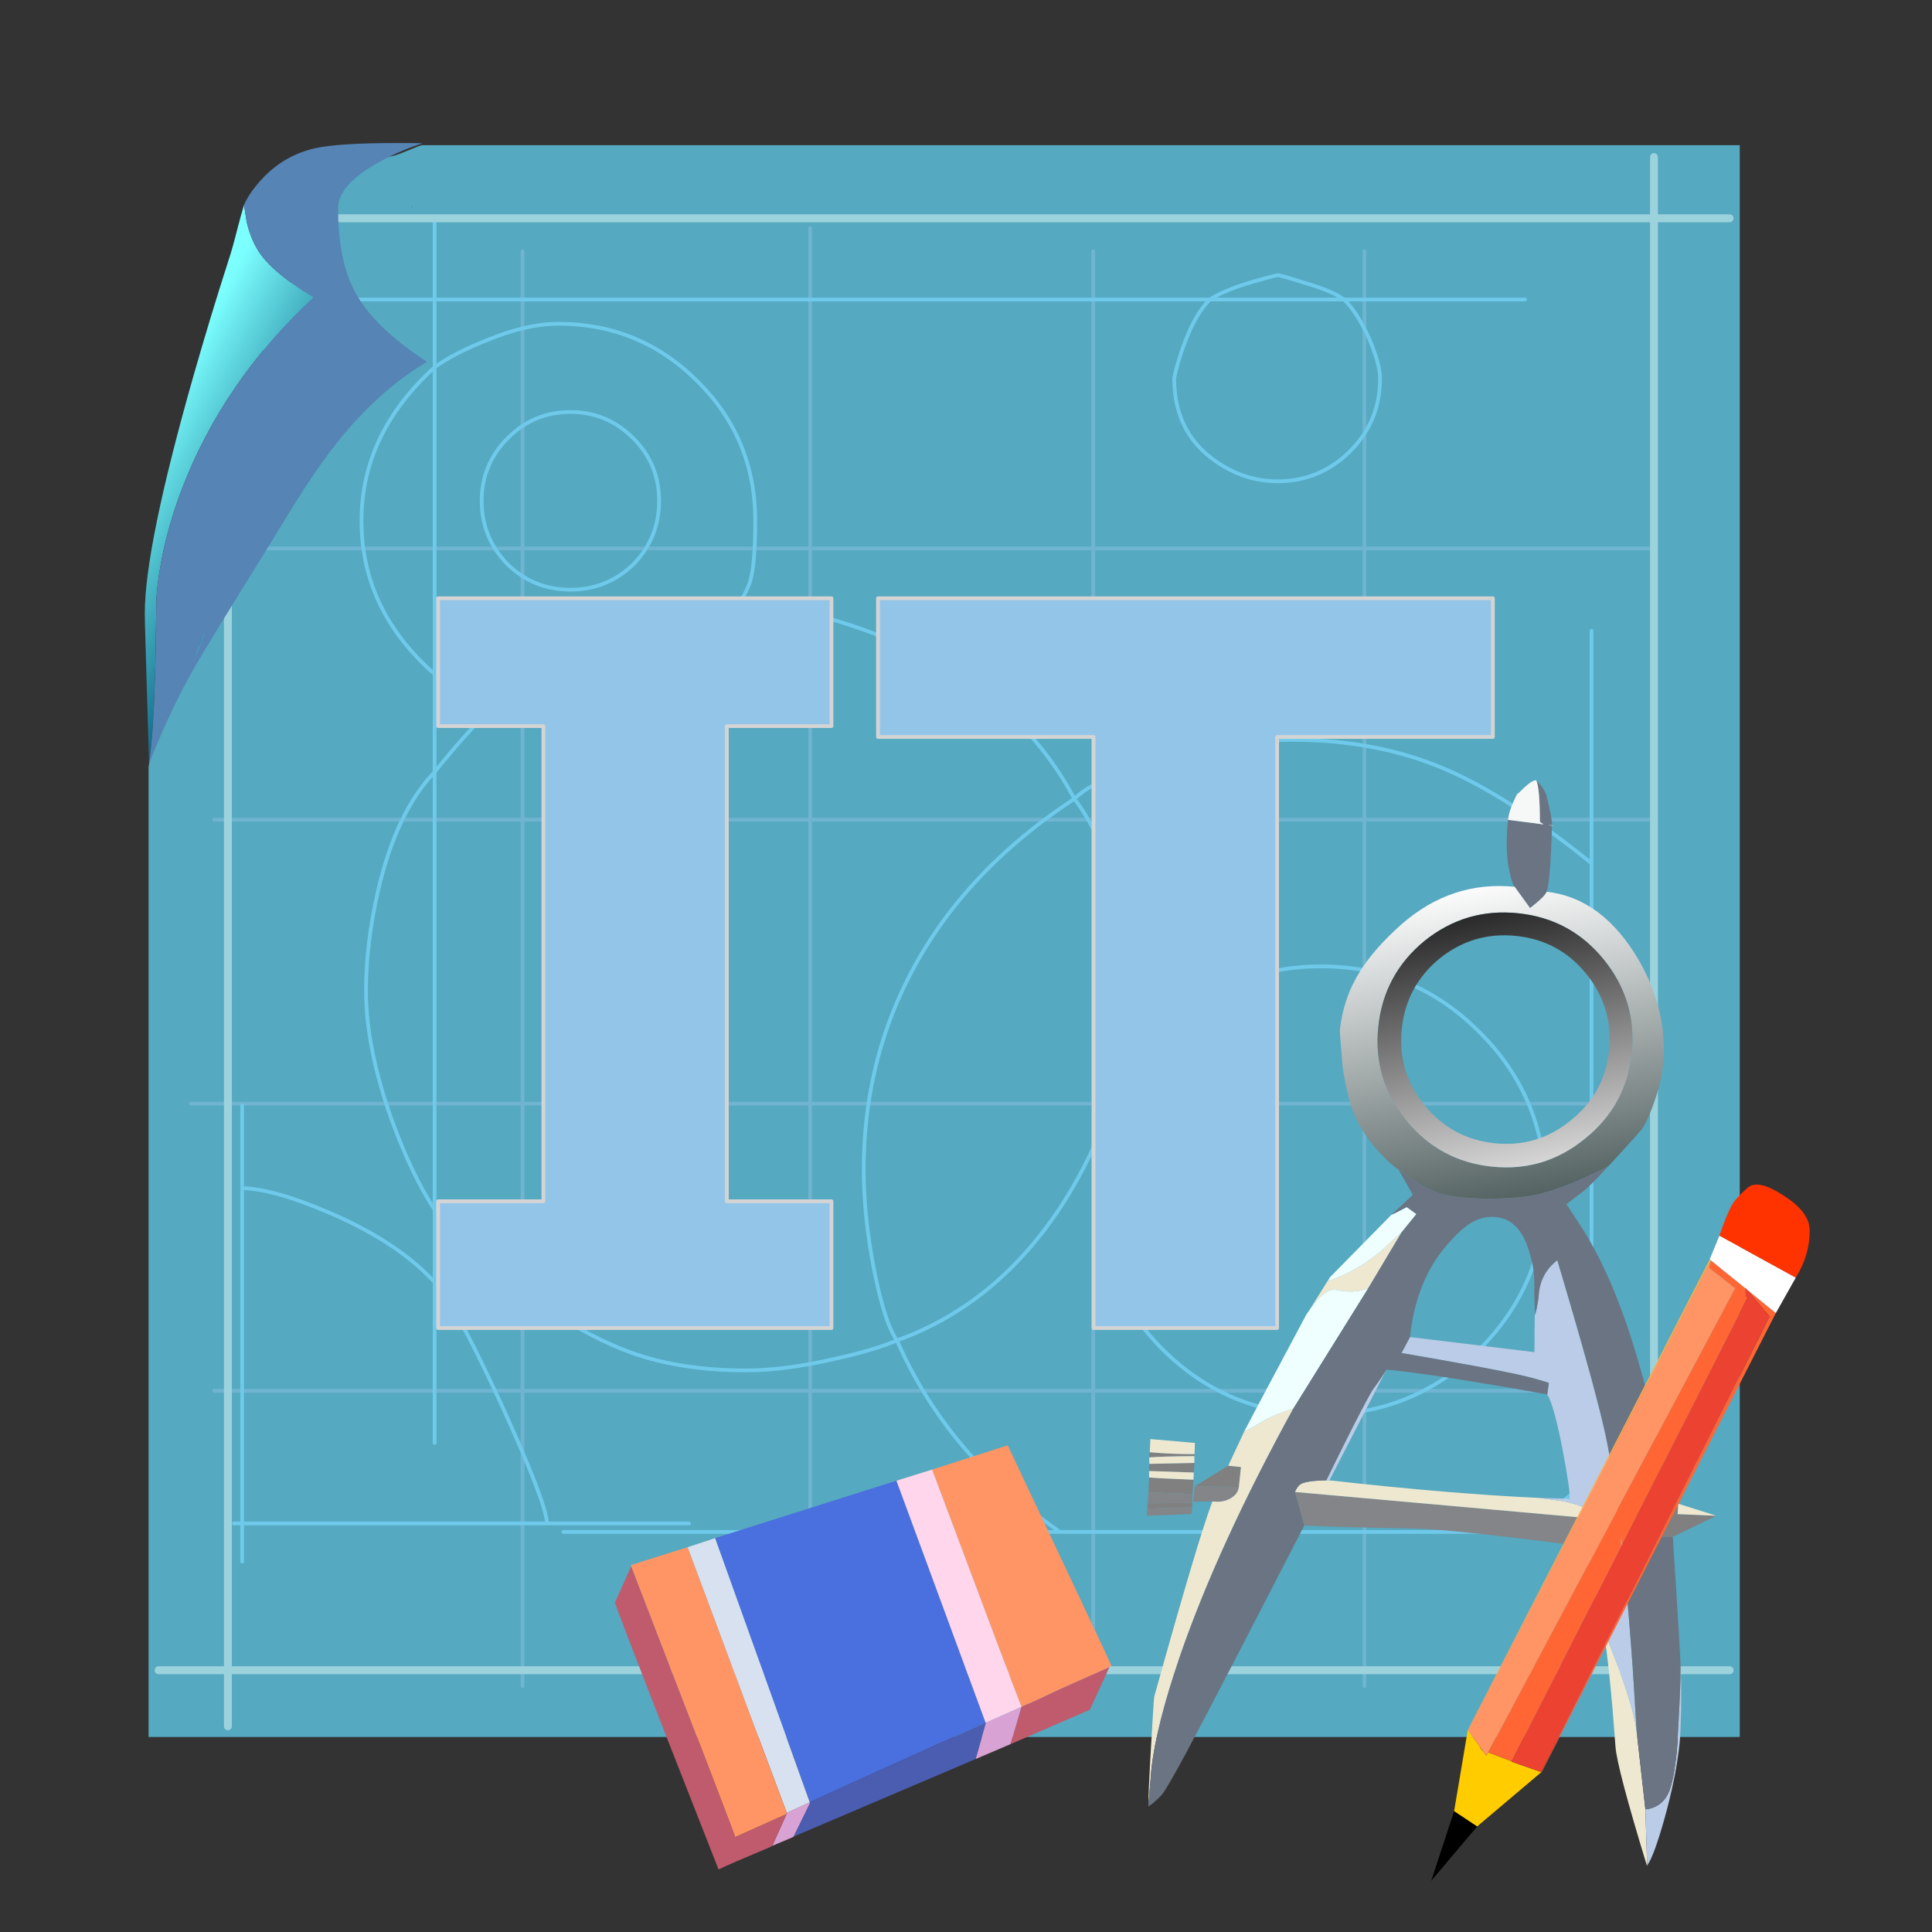 
<svg xmlns="http://www.w3.org/2000/svg" version="1.1" xmlns:xlink="http://www.w3.org/1999/xlink" preserveAspectRatio="none" x="0px" y="0px" width="1024px" height="1024px" viewBox="0 0 1024 1024">
<rect x="0" y="0" width="1024" height="1024" fill="#333333" stroke="none"/>
<defs>
<linearGradient id="Gradient_1" gradientUnits="userSpaceOnUse" x1="-190.65" y1="-118" x2="-190.65" y2="-118" spreadMethod="pad">
<stop  offset="0%" stop-color="#FFFFFF"/>

<stop  offset="100%" stop-color="#000000"/>
</linearGradient>

<linearGradient id="Gradient_2" gradientUnits="userSpaceOnUse" x1="33.388" y1="12.662" x2="44.812" y2="51.237" spreadMethod="pad">
<stop  offset="0%" stop-color="#FFFFFF"/>

<stop  offset="100%" stop-color="#546262"/>
</linearGradient>

<linearGradient id="Gradient_3" gradientUnits="userSpaceOnUse" x1="46.013" y1="54.663" x2="31.787" y2="9.538" spreadMethod="pad">
<stop  offset="0%" stop-color="#FFFFFF"/>

<stop  offset="100%" stop-color="#000000"/>
</linearGradient>

<linearGradient id="Gradient_4" gradientUnits="userSpaceOnUse" x1="6.712" y1="40" x2="19.788" y2="43" spreadMethod="pad">
<stop  offset="0%" stop-color="#FFB550"/>

<stop  offset="100%" stop-color="#C7913D"/>
</linearGradient>

<linearGradient id="Gradient_5" gradientUnits="userSpaceOnUse" x1="74.438" y1="237.275" x2="158.863" y2="281.825" spreadMethod="pad">
<stop  offset="0%" stop-color="#7CFFFF"/>

<stop  offset="100%" stop-color="#005075"/>
</linearGradient>

<g id="Layer9_0_FILL">
<path fill="#55A9C0" stroke="none" d="
M 201.45 84
Q 201.046 84.063 200.65 84.1 195.017 88.159 189.4 92.85 181.524 99.453 173.05 107.8 150.432 156.436 129.85 210.55 116.225 246.367 103.05 285.75 96.984 312.273 93.35 329.25 84.285 371.615 78.75 406.45
L 78.75 920.65 922.1 920.65 922.1 76.95 223.4 76.95
Q 221.834 77.481 221.15 77.75 219.9 78.2 215.05 80.25 211.3 81.8 208.9 82.5 206.4 83.2 201.45 84 Z"/>
</g>

<g id="Layer8_0_FILL">
<path fill="#55A9C0" stroke="none" d="
M 173.75 182.15
L 173.75 832.75 824.7 832.75 824.7 182.15 173.75 182.15 Z"/>
</g>

<g id="Layer4_0_FILL">
<path fill="#93C5E9" stroke="none" d="
M 791.25 390.6
L 791.25 317.1 465.35 317.1 465.35 390.6 579.6 390.6 579.6 703.9 676.9 703.9 676.9 390.6 791.25 390.6
M 440.7 384.85
L 440.7 317.1 232.2 317.1 232.2 384.85 288 384.85 288 636.7 232.2 636.7 232.2 703.9 440.7 703.9 440.7 636.7 385.25 636.7 385.25 384.85 440.7 384.85 Z"/>
</g>

<g id="Symbol_2_0_Layer0_0_FILL">
<path fill="url(#Gradient_1)" stroke="none" d="
M 0.5 94.55
L 0.55 95.2 6.1 94.45 6.05 93.9 0.5 94.55
M 5.85 90.1
L 5.8 88.9 0.2 89.6 0.25 90.5 5.85 90.1
M 5.7 88.05
L 5.7 87.8
Q 3 88.1 0.1 88.15
L 0.1 88.8
Q 1.7 88.5 5.7 88.05
M 5.95 92.8
L 5.9 91
Q 1.3 91.3 0.35 91.3
L 0.45 93.15 5.95 92.8
M 66.35 91.85
L 71.5 88.65 66.65 88.95 66.6 87.65 65.45 88.2 63 89.5 63.75 92.1 66.35 91.85
M 10.05 88.8
L 6.15 91.8 11.65 91.3 11.65 88.8 10.05 88.8 Z"/>

<path fill="#838588" stroke="none" d="
M 0.55 95.2
L 0.55 96.1 6.1 95.3 6.1 94.45 0.55 95.2
M 0.45 93.15
L 0.5 94.55 6.05 93.9 5.95 92.8 0.45 93.15
M 20.3 95.25
Q 23.65 95.1 33.9 94.2 38.25 93.8 55.3 94.2
L 56.9 90.6 18.7 91.2 20.3 95.25
M 6.15 93.75
L 8.55 93.45
Q 9.85 93.5 10.75 92.85 11.65 92.2 11.65 91.3
L 6.15 91.8 6.15 93.75 Z"/>

<path fill="#EFE8D1" stroke="none" d="
M 5.8 88.9
L 5.7 88.05
Q 1.7 88.5 0.1 88.8
L 0.2 89.6 5.8 88.9
M 5.9 91
L 5.85 90.1 0.25 90.5 0.35 91.3
Q 1.3 91.3 5.9 91
M 5.6 86.4
L 0 86.5 0.1 88.15
Q 3 88.1 5.7 87.8
L 5.6 86.4
M 67.45 133.2
L 67.45 133.1 66.5 126.15 64.4 116.6
Q 63.55 112.85 58.95 104.35 60.3 109.45 61.95 118.7 62.4 121.3 67.45 133.2
M 71.5 88.65
L 66.6 87.65 66.65 88.95 71.5 88.65
M 19.25 90.2
Q 18.9 90.55 18.7 91.2
L 56.9 90.6
Q 55.8 89.2 52.35 88.85
L 49.15 88.75
Q 38.1 89.4 23.2 89.3
L 22.45 89.35
Q 19.9 89.65 19.25 90.2
M 17.4 80.85
Q 15.3 81.7 13.65 82.9 12 84.15 11.6 84.3
L 10.05 88.8 11.65 88.8 11.65 91.3
Q 11.65 92.2 10.75 92.85 9.85 93.5 8.55 93.45 7.3 98.05 3.85 118.55 3.85 119.6 4.1 124.65 4.35 130.25 4.55 132.25
L 4.45 127.7
Q 4.45 122.15 6.55 113.05 9.85 98.85 17.4 80.85
M 28.6 57.45
L 26.15 60.2
Q 23.1 63.2 20.05 64.5
L 20.25 64 18.05 68.5
Q 19.75 65.312 21.25 65.5 22.85 65.65 23.9 65.35 24.5 65.2 25.15 64.9
L 28.6 57.45 Z"/>

<path fill="#BACCE7" stroke="none" d="
M 69.05 108.2
Q 69.25 110.1 69.45 114.1 69.65 117.65 69.65 118.6 69.65 122.35 69.15 123.8 68.5 125.7 66.5 126.15
L 67.45 133.1
Q 68.15 132 69 127.05 69.9 121.7 69.9 117.5 69.9 116.55 69.65 113.25 69.3 109.6 69.05 108.2
M 23.2 89.3
L 22.85 89.3 28.5 74.75
Q 27.95 75.9 27 77.55 25.75 80.3 22.45 89.35
L 23.2 89.3
M 31 70.4
L 30.15 72.5
Q 40.8 73.2 44.9 73.65 47.15 73.9 48.9 74.3
L 48.85 75.75
Q 49.85 77.05 51.5 82.5 53 87.5 53 88.45
L 49.15 88.75 52.35 88.85
Q 55.8 89.2 56.9 90.6
L 55.3 94.2 58.95 104.35
Q 63.55 112.85 64.4 116.6 60.5 92.6 56.95 81 55.3 75.6 48.35 58.9 46.3 60.85 46.5 63.75 46.5 64.05 46.4 65.25 46.329 65.727 46.3 66.05
L 46.15 65 46.7 70.65 31 70.4 Z"/>

<path fill="#EFFFFF" stroke="none" d="
M 25.15 64.9
Q 24.5 65.2 23.9 65.35 22.85 65.65 21.25 65.5 19.75 65.312 18.05 68.5
L 17.8 68.95
Q 11.85 83.6 11.6 84.3 12 84.15 13.65 82.9 15.3 81.7 17.4 80.85
L 25.15 64.9
M 26.15 60.2
L 28.6 57.45 30.2 55 28.9 54.25
Q 27.35 55.3 27.1 55.4
L 20.25 64 20.05 64.5
Q 23.1 63.2 26.15 60.2 Z"/>

<path fill="#6B7482" stroke="none" d="
M 33.9 59.2
Q 35.55 56.65 36.95 55.5 38.6 54.2 40.55 54.35 42.35 54.5 43.6 56.15 44.4 57.2 45.1 59.1 45.75 60.85 45.9 63.25 46.004 63.969 46.1 64.65 46.127 64.847 46.15 65
L 46.3 66.05
Q 46.329 65.727 46.4 65.25 46.5 64.05 46.5 63.75 46.3 60.85 48.35 58.9 55.3 75.6 56.95 81 60.5 92.6 64.4 116.6
L 66.5 126.15
Q 68.5 125.7 69.15 123.8 69.65 122.35 69.65 118.6 69.65 117.65 69.45 114.1 69.25 110.1 69.05 108.2 69 107.35 66.35 91.85
L 63.75 92.1 63 89.5 65.45 88.2
Q 63.2 78.6 59.45 69.7 55.35 59.85 50.7 54.2
L 48.75 51.8 50.65 50
Q 51.386 49.342 53.45 46.55 48.9 49.5 45.5 50.8 43.05 51.7 38.9 52.15 34.7 52.55 32.55 52.05 30.75 51.6 28.9 50.6
L 27.4 49.7 29.5 52.65 27.1 55.4
Q 27.35 55.3 28.9 54.25
L 30.2 55 28.6 57.45 25.15 64.9 17.4 80.85
Q 9.85 98.85 6.55 113.05 4.45 122.15 4.45 127.7
L 4.55 132.25
Q 4.55 132.35 5.05 131.85 5.6 131.3 6.05 130.7 6.6 129.9 8.55 125.15 11.35 118.3 20.3 95.25
L 18.7 91.2
Q 18.9 90.55 19.25 90.2 19.9 89.65 22.45 89.35 25.75 80.3 27 77.55 27.95 75.9 28.5 74.75 33.6 74.75 40.6 75.2 44.3 75.4 48.85 75.75
L 48.9 74.3
Q 47.15 73.9 44.9 73.65 40.8 73.2 30.15 72.5
L 31 70.4
Q 31 63.85 33.9 59.2
M 41.5 4.8
L 42 4.8
Q 42 4.2 40.95 1.25 40.65 0.4 39.45 -0.6 40 0.35 40.45 4.55
L 40.95 4.8 36.45 4.7
Q 36.45 8.65 37.35 11.25 37.75 12.5 38.15 12.95
L 40.35 15.4
Q 42.1 13.7 42.2 13.15 42.45 11.95 42.2 7.9 42.104 6.163 42 4.85
L 41.5 4.8 Z"/>

<path fill="#F6F7F7" stroke="none" d="
M 38.1 0.4
Q 37.3 1.4 37.25 1.35 36.45 3.4 36.45 4.7
L 40.95 4.8 40.45 4.55
Q 40 0.35 39.45 -0.6 39 -0.6 38.1 0.4
M 42 4.8
L 41.5 4.8 42 4.85 42.2 4.85
Q 42.118 4.836 42 4.8 Z"/>

<path fill="url(#Gradient_2)" stroke="none" d="
M 54.6 20.5
Q 49.25 13.2 42.2 13.15 42.1 13.7 40.35 15.4
L 38.15 12.95
Q 30.2 13 24.55 19.1 21.45 22.5 20 25.5 18.25 29.05 18.25 33.15 18.25 33.25 19.05 37.5 20.2 42.15 21.75 44.4 23.3 46.65 25.5 48.4 26.6 49.3 27.4 49.7
L 28.9 50.6
Q 30.75 51.6 32.55 52.05 34.7 52.55 38.9 52.15 43.05 51.7 45.5 50.8 48.9 49.5 53.45 46.55 54.078 45.743 54.8 44.75 57.15 41.55 57.15 41.5 57.9 40.15 58.6 36.8 59.4 32.9 58.45 28.75 57.4 24.35 54.6 20.5
M 54.9 32.15
Q 54.9 38.75 50.2 43.4 45.55 48.1 38.95 48.1 32.35 48.1 27.65 43.4 23 38.75 23 32.15 23 25.55 27.65 20.85 32.35 16.2 38.95 16.2 45.55 16.2 50.2 20.85 54.9 25.55 54.9 32.15 Z"/>

<path fill="url(#Gradient_3)" stroke="none" d="
M 50.2 43.4
Q 54.9 38.75 54.9 32.15 54.9 25.55 50.2 20.85 45.55 16.2 38.95 16.2 32.35 16.2 27.65 20.85 23 25.55 23 32.15 23 38.75 27.65 43.4 32.35 48.1 38.95 48.1 45.55 48.1 50.2 43.4
M 52.05 32.1
Q 52.05 37.5 48.2 41.3 44.4 45.15 39 45.15 33.6 45.15 29.75 41.3 25.95 37.5 25.95 32.1 25.95 26.7 29.75 22.85 33.6 19.05 39 19.05 44.4 19.05 48.2 22.85 52.05 26.7 52.05 32.1 Z"/>
</g>

<g id="Symbol_1_0_Layer0_0_FILL">
<path fill="#000000" stroke="none" d="
M 4.25 81.15
L 0.8 80.05 0.05 88.65 4.25 81.15 Z"/>

<path fill="url(#Gradient_4)" stroke="none" d="
M 2.35 72.3
Q 2.45 72.3 2.55 72.35
L 2.05 71.95
Q 2.2 72.1 2.35 72.3
M 13.95 45.1
L 14.05 44.85 13.6 44 13.95 45.1
M 16.5 10
L 16.3 9.9 0 70.4 0.05 70.35 16.5 10 Z"/>

<path fill="#FFCC00" stroke="none" d="
M 2.55 72.35
Q 2.45 72.3 2.35 72.3 2.2 72.1 2.05 71.95
L 0 70.4 0.8 80.05 4.25 81.15 10.85 73.1 10.8 73.1 10.75 73.15 6.6 72.8 6.65 72.75
Q 5.2 72.6 3.35 72.4
L 3.2 72.8 2.55 72.35 Z"/>

<path fill="#FF9564" stroke="none" d="
M 16.5 10.9
L 16.5 10 0.05 70.35 0 70.4 2.05 71.95 2.55 72.35 3.2 72.8 3.35 72.4 20.5 12.5 16.5 10.9 Z"/>

<path fill="#FF6633" stroke="none" d="
M 22.1 12.35
L 25.8 14.75 10.8 73.1 10.85 73.1 26.5 14.2 22.1 12.35
M 21.85 12.25
L 20.7 11.75 16.5 10 16.5 10.9 20.5 12.5 3.35 72.4
Q 5.2 72.6 6.65 72.75
L 13.95 45.1 13.6 44 14.05 44.85 22.4 13.15 22.1 13.15 21.85 12.25 Z"/>

<path fill="#FF3300" stroke="none" d="
M 27.95 9.6
Q 29.05 6.6 28.25 3.8 27.65 1.7 23.75 0.55 19.95 -0.65 18.9 0.7 17.8 2.1 17.5 2.95 17.1 4 16.8 6.95
L 27.95 9.6 Z"/>

<path fill="#EB4231" stroke="none" d="
M 21.8 12.15
L 21.85 12.25 22.1 13.15 22.4 13.15 14.05 44.85 13.95 45.1 6.65 72.75 6.6 72.8 10.75 73.15 10.8 73.1 25.8 14.75 22.1 12.35 21.8 12.15 Z"/>

<path fill="#FFFFFF" stroke="none" d="
M 20.7 11.75
L 21.85 12.25 21.8 12.15 22.1 12.35 26.5 14.2 27.95 9.6 16.8 6.95 16.3 9.9 16.5 10 20.7 11.75 Z"/>
</g>

<g id="Layer1_0_FILL">
<path fill="#4A6FDE" stroke="none" d="
M 379 815.25
L 429.2 955.25
Q 453.35 944.1 522.4 913.05
L 475.15 784.8 379 815.25 Z"/>

<path fill="#D8A2D4" stroke="none" d="
M 429.4 955.6
L 429.2 955.25 417 960.85
Q 417.15 961.1 417.1 961.35
L 416.9 961.45 409.3 978.35
Q 414.25 976.2 419.95 973.85 420.3 973.65 420.7 973.4
L 429.4 955.6
M 535.65 924.4
L 541.45 904.6
Q 531.55 908.95 522.4 913.05
L 522.5 913.25 517.05 932.35 535.65 924.4 Z"/>

<path fill="#D8E1EF" stroke="none" d="
M 379 815.25
L 364.4 820.05
Q 410.7 944.2 417 960.85
L 429.2 955.25 379 815.25 Z"/>

<path fill="#C05B6D" stroke="none" d="
M 334.55 830.15
L 325.95 849.35
Q 325.6 849.6 353.15 920.3 379.75 988 380.85 990.85
L 381.05 990.75
Q 385.85 988.35 408.4 978.9 409 978.55 409.3 978.35
L 416.9 961.45 389.65 973.65
Q 390.05 973.7 334.55 830.15
M 588.05 883.55
Q 586.1 884.4 584.3 885.2
L 581.35 886.5
Q 572.1 890.65 562.7 894.85
L 546.75 902.3
Q 544.1 903.3 541.45 904.6
L 535.65 924.4 577.65 906.2 588.05 883.55 Z"/>

<path fill="#FF9564" stroke="none" d="
M 334.45 829.5
Q 334.55 829.65 334.55 830.15 390.05 973.7 389.65 973.65
L 416.9 961.45 417.1 961.35
Q 417.15 961.1 417 960.85 410.7 944.2 364.4 820.05
L 334.45 829.5
M 534.1 766.05
L 494.05 778.9
Q 539.65 900.7 541.45 904.6 544.1 903.3 546.75 902.3
L 562.7 894.85
Q 572.1 890.65 581.35 886.5
L 584.3 885.2 589.1 882.9
Q 589.3 882.8 534.1 766.05 Z"/>

<path fill="#4A5DB1" stroke="none" d="
M 517.05 932.35
L 522.5 913.25 522.4 913.05
Q 453.35 944.1 429.2 955.25
L 429.4 955.6 420.7 973.4 517.05 932.35 Z"/>

<path fill="#FFD6EB" stroke="none" d="
M 494.05 778.9
L 475.15 784.8 522.4 913.05
Q 531.55 908.95 541.45 904.6 539.65 900.7 494.05 778.9 Z"/>
</g>

<g id="Layer0_0_FILL">
<path fill="url(#Gradient_5)" stroke="none" d="
M 130.7 117.35
L 129.35 108.6
Q 127.95 113 125.8 121.4 123.35 131.25 121.05 138.2 111.45 168.05 102.65 198.85 76.75 289.75 76.75 325.05 76.75 329.15 77.15 341.7 78.55 388.95 79 404.9
L 79.3 402.4
Q 81.45 386.8 82.35 352.6 82.85 321.25 82.85 320.75 82.85 311.85 85.3 298.55 88.8 279.3 96.25 259.65 117.95 202.5 166.15 157.55 161.05 154.65 155.05 150.35 143.1 141.8 138.05 134.65 133 127.55 130.7 117.35
M 105.8 341.15
Q 105.05 343.55 104.55 345.05
L 108 336.15
Q 106.522 338.887 105.8 341.15 Z"/>

<path fill="#5584B5" stroke="none" d="
M 223.8 76
Q 222.35 75.8 211.4 75.8 179.35 75.8 167.1 78.55 149.9 82.4 137.9 95.9 131.9 102.65 129.3 108.65
L 129.35 108.6 130.7 117.35
Q 133 127.55 138.05 134.65 143.1 141.8 155.05 150.35 161.05 154.65 166.15 157.55 117.95 202.5 96.25 259.65 88.8 279.3 85.3 298.55 82.85 311.85 82.85 320.75 82.85 321.25 82.35 352.6 81.45 386.8 79.3 402.4
L 79 404.9
Q 89.45 378.05 101.55 356.45 109.15 342.9 140.8 292.1 151.05 275.2 156.65 266.25 166.5 250.5 174.95 239.35 198.25 208.45 226.3 191.75 198 173.45 187.8 154.1 179.2 137.75 179.2 110.35 179.2 97.7 201.5 85.6 212.65 79.55 223.8 76
M 108.25 335.6
L 108.75 334.65
Q 106.8 340.4 103.15 349.35
L 104.3 345.75
Q 104.4 345.5 104.5 345.2 104.5 345.15 104.55 345.05 105.05 343.55 105.8 341.15 106.522 338.887 108 336.15 108.091 336.055 108.15 335.95 108.2 335.8 108.25 335.7
L 108.25 335.6
M 218.6 110.15
Q 218.85 109.35 218.55 109.1
L 218.2 110.1 218.6 110.15 Z"/>
</g>

<path id="Layer7_0_1_STROKES" stroke="#6FB4D1" stroke-width="2" stroke-linejoin="round" stroke-linecap="round" fill="none" d="
M 723.2 133.15
L 723.2 290.7 873.9 290.7
M 873.9 434.45
L 723.2 434.45 723.2 584.95 861.3 584.95
M 723.2 584.95
L 723.2 737.15 873.9 737.15
M 723.2 290.7
L 723.2 434.45 579.45 434.45 579.45 584.95 723.2 584.95
M 579.45 133.15
L 579.45 290.7 723.2 290.7
M 429.4 120.8
L 429.4 290.7 579.45 290.7 579.45 434.45 429.4 434.45 429.4 584.95 579.45 584.95 579.45 737.15 723.2 737.15 723.2 893.7
M 276.95 133.15
L 276.95 290.7 429.4 290.7 429.4 434.45 276.95 434.45 276.95 584.95 429.4 584.95 429.4 737.15 579.45 737.15 579.45 893.7
M 113.55 290.7
L 276.95 290.7 276.95 434.45 113.55 434.45
M 276.95 584.95
L 276.95 737.15 429.4 737.15 429.4 881.5
M 113.55 737.15
L 276.95 737.15 276.95 893.7
M 101.15 584.95
L 276.95 584.95"/>

<path id="Layer6_0_1_STROKES" stroke="#6FC9EB" stroke-width="2" stroke-linejoin="round" stroke-linecap="round" fill="none" d="
M 808.25 158.75
L 712.35 158.75
Q 719.15 165.2 725.65 179.4 731.45 192.95 731.45 200.7 731.45 223.3 715.55 239.2 699.4 255.1 677.25 255.1 658.35 255.1 642.4 243.05 622.35 228 622.35 200.5 623.9 192.7 627.1 183.9 633.4 166.25 641.3 158.75
L 230.35 158.75 230.35 194.65
Q 240.85 187.1 257.65 180.5 278.95 171.6 295.95 171.6 339.2 171.6 369.8 202.2 400.3 232.55 400.3 276 400.3 300.1 397.35 308.9 395.4 314.5 389.15 324.2 416.65 317.05 470 338.4 538.65 365.5 569.45 423.4 580.65 412.2 616.55 402.3 653.15 392.15 685.25 392.15 729.95 392.15 766.1 407.7 799.65 422.1 843.55 457.55
L 843.55 334.3
M 641.3 158.75
Q 650.8 152.25 677 145.85 678.8 145.85 691.45 149.9 706.7 154.4 712.35 158.75
L 641.3 158.75 Z
M 819.05 631
Q 819.05 680.25 784.2 715.15 749.55 749.8 700.25 749.8 651 749.8 616.15 715.15 581.5 680.25 581.5 631 581.5 581.75 616.15 547.1 651 512.2 700.25 512.2 749.55 512.2 784.2 547.1 819.05 581.75 819.05 631 Z
M 843.55 457.55
L 843.55 783.35 843.55 811.95 867.25 811.95
M 349.35 265.45
Q 349.35 285.05 335.75 299.05 321.75 312.55 302.4 312.55 282.8 312.55 269 299.05 255.3 285.05 255.3 265.45 255.3 246.1 269 232.35 282.8 218.35 302.4 218.35 321.75 218.35 335.75 232.35 349.35 246.1 349.35 265.45 Z
M 389.15 324.2
Q 382 347.85 354.25 364.25 327.15 380.3 295.95 380.3 266.9 376.3 261.3 374.75 247.8 387.5 230.35 409.2
L 230.35 641.15
Q 282.65 696.45 329.95 715.15 357.75 726.35 395.4 726.35 415.85 726.35 442.1 720.3 463.55 715.6 475.4 710.45 468.95 701.35 463.4 673.6 457.8 645.25 457.8 619.85 457.8 565.45 481.05 519.15 509.2 462.95 569.45 423.4 596.35 458.45 596.35 530.15 596.35 585.9 564.05 636.8 529.4 691.05 475.4 710.45 493.7 752.15 526.65 784 537.85 794.8 561.7 811.95
L 808.25 811.95 843.55 783.35
M 230.35 116.75
L 230.35 158.75 154.35 158.75
M 230.35 194.65
L 230.35 357.3
Q 231.6 358.45 261.3 374.75 275.3 358.85 311.65 342.25 354.45 322.45 389.15 324.2
M 128.35 585.9
L 128.35 629.75
Q 145.55 630.15 175.7 643.25 211.4 658.8 230.35 679.65
L 230.35 641.15
Q 218.3 622.8 207.55 593.4 194 555.3 194 525.15 194 500 200.4 472 210.1 430.3 230.35 409.2
L 230.35 357.3
Q 191.6 323.35 191.6 276 191.6 229.95 230.35 194.65
M 230.35 679.65
Q 240.2 689.15 265.15 743.15 289.3 795.85 289.95 807.45
L 365.2 807.45
M 230.35 679.65
L 230.35 764.85
M 289.95 807.45
L 128.35 807.45 128.35 827.7
M 124 807.45
L 128.35 807.45 128.35 629.75
M 561.7 811.95
L 298.55 811.95
M 843.55 848.3
L 843.55 811.95 808.25 811.95"/>

<path id="Layer5_0_1_STROKES" stroke="#9CD2DC" stroke-width="4.2" stroke-linejoin="round" stroke-linecap="round" fill="none" d="
M 876.65 83.25
L 876.65 115.7 916.75 115.7
M 84.05 885.25
L 120.8 885.25 120.8 234.875
M 876.65 914.95
L 876.65 885.25 120.8 885.25 120.8 914.95
M 876.65 115.7
L 876.65 885.25 916.75 885.25
M 169.45 115.7
L 876.65 115.7"/>

<path id="Layer4_0_1_STROKES" stroke="#D4D4D4" stroke-width="2" stroke-linejoin="round" stroke-linecap="round" fill="none" d="
M 579.6 703.9
L 579.6 390.6 465.35 390.6 465.35 317.1 791.25 317.1 791.25 390.6 676.9 390.6 676.9 703.9 579.6 703.9 Z
M 440.7 703.9
L 232.2 703.9 232.2 636.7 288 636.7 288 384.85 232.2 384.85 232.2 317.1 440.7 317.1 440.7 384.85 385.25 384.85 385.25 636.7 440.7 636.7 440.7 703.9 Z"/>
</defs>

<g transform="matrix( 1, 0, 0, 1, 0,0) ">
<use xlink:href="#Layer9_0_FILL"/>
</g>

<g transform="matrix( 1, 0, 0, 1, 0,0) ">
<use xlink:href="#Layer8_0_FILL"/>
</g>

<g transform="matrix( 1, 0, 0, 1, 0,0) ">
<use xlink:href="#Layer7_0_1_STROKES"/>
</g>

<g transform="matrix( 1, 0, 0, 1, 0,0) ">
<use xlink:href="#Layer6_0_1_STROKES"/>
</g>

<g transform="matrix( 1, 0, 0, 1, 0,0) ">
<use xlink:href="#Layer5_0_1_STROKES"/>
</g>

<g transform="matrix( 1, 0, 0, 1, 0,0) ">
<use xlink:href="#Layer4_0_FILL"/>

<use xlink:href="#Layer4_0_1_STROKES"/>
</g>

<g transform="matrix( 4.209, 0.442, -0.442, 4.209, 647.95,398.65) ">
<g transform="matrix( 1, 0, 0, 1, 0,0) ">
<use xlink:href="#Symbol_2_0_Layer0_0_FILL"/>
</g>
</g>

<g transform="matrix( 3.885, 0.952, -1.073, 4.38, 853.5,608.55) ">
<g transform="matrix( 1, 0, 0, 1, 0,0) ">
<use xlink:href="#Symbol_1_0_Layer0_0_FILL"/>
</g>
</g>

<g transform="matrix( 1, 0, 0, 1, 0,0) ">
<use xlink:href="#Layer1_0_FILL"/>
</g>

<g transform="matrix( 1, 0, 0, 1, 0,0) ">
<use xlink:href="#Layer0_0_FILL"/>
</g>
</svg>
